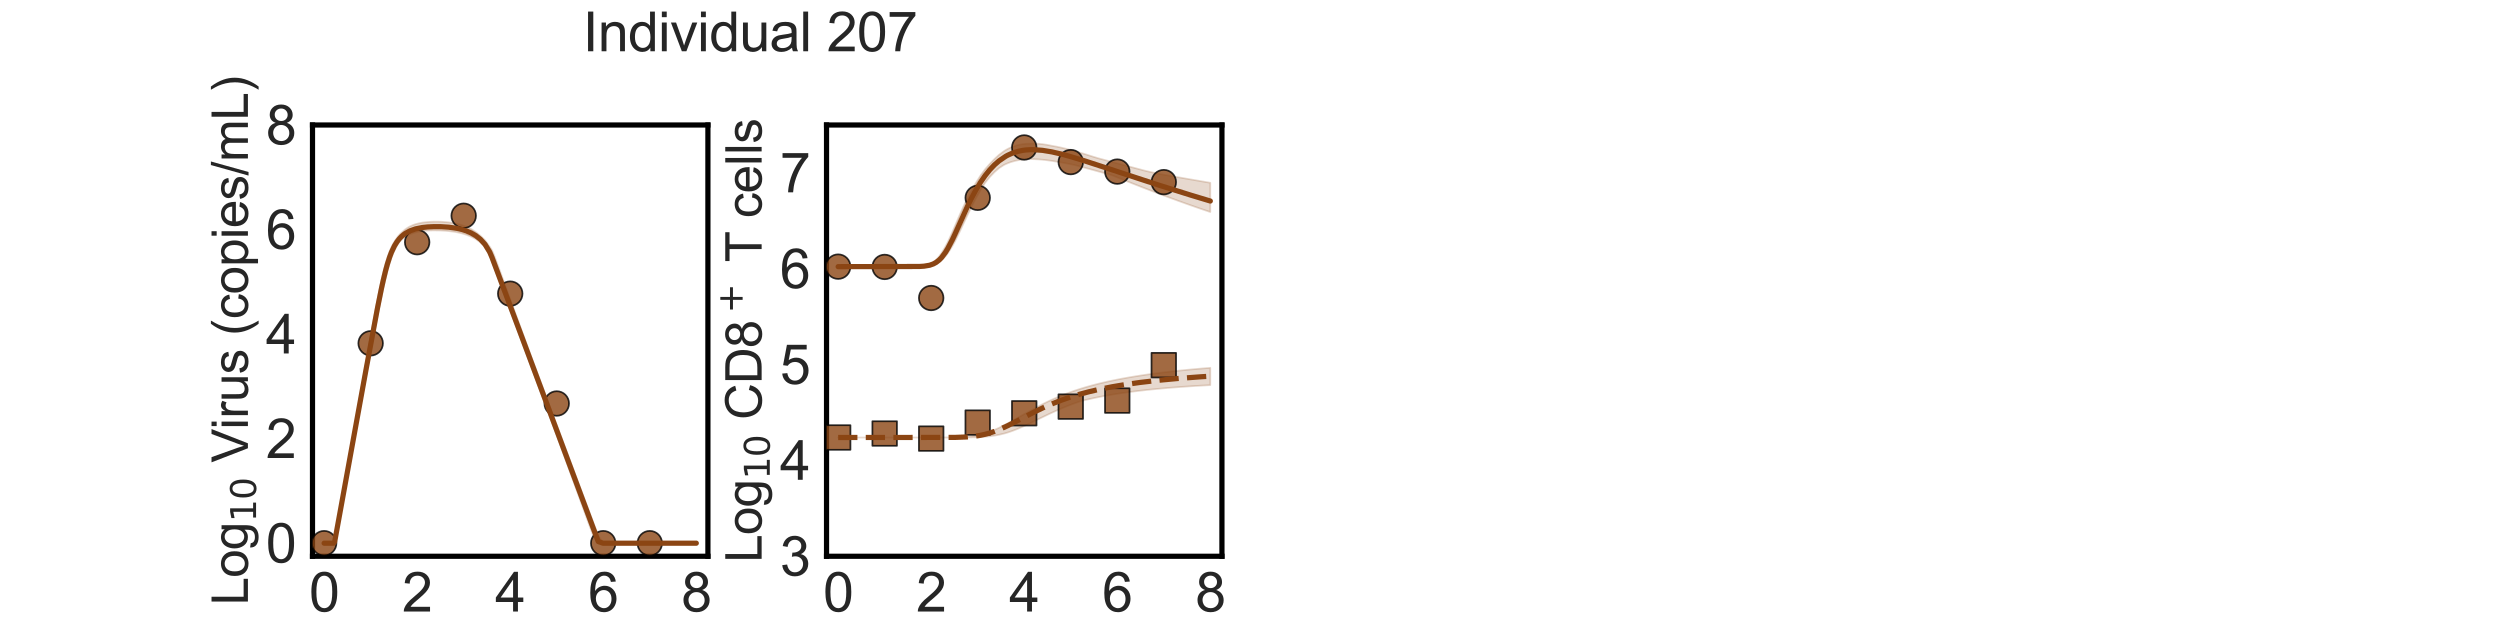 <?xml version="1.0" encoding="utf-8" standalone="no"?>
<!DOCTYPE svg PUBLIC "-//W3C//DTD SVG 1.1//EN"
  "http://www.w3.org/Graphics/SVG/1.1/DTD/svg11.dtd">
<svg xmlns:xlink="http://www.w3.org/1999/xlink" width="1440pt" height="360pt" viewBox="0 0 1440 360" xmlns="http://www.w3.org/2000/svg" version="1.1">
 <defs>
  <style type="text/css">*{stroke-linejoin: round; stroke-linecap: butt}</style>
 </defs>
 <g id="figure_1">
  <g id="patch_1">
   <path d="M 0 360 
L 1440 360 
L 1440 0 
L 0 0 
L 0 360 
z
" style="fill: none"/>
  </g>
  <g id="axes_1">
   <g id="patch_2">
    <path d="M 180 320.4 
L 407.755 320.4 
L 407.755 72 
L 180 72 
L 180 320.4 
z
" style="fill: none"/>
   </g>
   <g id="matplotlib.axis_1">
    <g id="xtick_1">
     <g id="text_1">
      <!-- 0 -->
      <g style="fill: #262626" transform="translate(178.024 352.232) scale(0.312 -0.312)">
       <defs>
        <path id="ArialMT-30" d="M 266 2259 
Q 266 3072 433 3567 
Q 600 4063 929 4331 
Q 1259 4600 1759 4600 
Q 2128 4600 2406 4451 
Q 2684 4303 2865 4023 
Q 3047 3744 3150 3342 
Q 3253 2941 3253 2259 
Q 3253 1453 3087 958 
Q 2922 463 2592 192 
Q 2263 -78 1759 -78 
Q 1097 -78 719 397 
Q 266 969 266 2259 
z
M 844 2259 
Q 844 1131 1108 757 
Q 1372 384 1759 384 
Q 2147 384 2411 759 
Q 2675 1134 2675 2259 
Q 2675 3391 2411 3762 
Q 2147 4134 1753 4134 
Q 1366 4134 1134 3806 
Q 844 3388 844 2259 
z
" transform="scale(0.016)"/>
       </defs>
       <use xlink:href="#ArialMT-30"/>
      </g>
     </g>
    </g>
    <g id="xtick_2">
     <g id="text_2">
      <!-- 2 -->
      <g style="fill: #262626" transform="translate(231.613 352.232) scale(0.312 -0.312)">
       <defs>
        <path id="ArialMT-32" d="M 3222 541 
L 3222 0 
L 194 0 
Q 188 203 259 391 
Q 375 700 629 1000 
Q 884 1300 1366 1694 
Q 2113 2306 2375 2664 
Q 2638 3022 2638 3341 
Q 2638 3675 2398 3904 
Q 2159 4134 1775 4134 
Q 1369 4134 1125 3890 
Q 881 3647 878 3216 
L 300 3275 
Q 359 3922 746 4261 
Q 1134 4600 1788 4600 
Q 2447 4600 2831 4234 
Q 3216 3869 3216 3328 
Q 3216 3053 3103 2787 
Q 2991 2522 2730 2228 
Q 2469 1934 1863 1422 
Q 1356 997 1212 845 
Q 1069 694 975 541 
L 3222 541 
z
" transform="scale(0.016)"/>
       </defs>
       <use xlink:href="#ArialMT-32"/>
      </g>
     </g>
    </g>
    <g id="xtick_3">
     <g id="text_3">
      <!-- 4 -->
      <g style="fill: #262626" transform="translate(285.202 352.232) scale(0.312 -0.312)">
       <defs>
        <path id="ArialMT-34" d="M 2069 0 
L 2069 1097 
L 81 1097 
L 81 1613 
L 2172 4581 
L 2631 4581 
L 2631 1613 
L 3250 1613 
L 3250 1097 
L 2631 1097 
L 2631 0 
L 2069 0 
z
M 2069 1613 
L 2069 3678 
L 634 1613 
L 2069 1613 
z
" transform="scale(0.016)"/>
       </defs>
       <use xlink:href="#ArialMT-34"/>
      </g>
     </g>
    </g>
    <g id="xtick_4">
     <g id="text_4">
      <!-- 6 -->
      <g style="fill: #262626" transform="translate(338.792 352.232) scale(0.312 -0.312)">
       <defs>
        <path id="ArialMT-36" d="M 3184 3459 
L 2625 3416 
Q 2550 3747 2413 3897 
Q 2184 4138 1850 4138 
Q 1581 4138 1378 3988 
Q 1113 3794 959 3422 
Q 806 3050 800 2363 
Q 1003 2672 1297 2822 
Q 1591 2972 1913 2972 
Q 2475 2972 2870 2558 
Q 3266 2144 3266 1488 
Q 3266 1056 3080 686 
Q 2894 316 2569 119 
Q 2244 -78 1831 -78 
Q 1128 -78 684 439 
Q 241 956 241 2144 
Q 241 3472 731 4075 
Q 1159 4600 1884 4600 
Q 2425 4600 2770 4297 
Q 3116 3994 3184 3459 
z
M 888 1484 
Q 888 1194 1011 928 
Q 1134 663 1356 523 
Q 1578 384 1822 384 
Q 2178 384 2434 671 
Q 2691 959 2691 1453 
Q 2691 1928 2437 2201 
Q 2184 2475 1800 2475 
Q 1419 2475 1153 2201 
Q 888 1928 888 1484 
z
" transform="scale(0.016)"/>
       </defs>
       <use xlink:href="#ArialMT-36"/>
      </g>
     </g>
    </g>
    <g id="xtick_5">
     <g id="text_5">
      <!-- 8 -->
      <g style="fill: #262626" transform="translate(392.381 352.232) scale(0.312 -0.312)">
       <defs>
        <path id="ArialMT-38" d="M 1131 2484 
Q 781 2613 612 2850 
Q 444 3088 444 3419 
Q 444 3919 803 4259 
Q 1163 4600 1759 4600 
Q 2359 4600 2725 4251 
Q 3091 3903 3091 3403 
Q 3091 3084 2923 2848 
Q 2756 2613 2416 2484 
Q 2838 2347 3058 2040 
Q 3278 1734 3278 1309 
Q 3278 722 2862 322 
Q 2447 -78 1769 -78 
Q 1091 -78 675 323 
Q 259 725 259 1325 
Q 259 1772 486 2073 
Q 713 2375 1131 2484 
z
M 1019 3438 
Q 1019 3113 1228 2906 
Q 1438 2700 1772 2700 
Q 2097 2700 2305 2904 
Q 2513 3109 2513 3406 
Q 2513 3716 2298 3927 
Q 2084 4138 1766 4138 
Q 1444 4138 1231 3931 
Q 1019 3725 1019 3438 
z
M 838 1322 
Q 838 1081 952 856 
Q 1066 631 1291 507 
Q 1516 384 1775 384 
Q 2178 384 2440 643 
Q 2703 903 2703 1303 
Q 2703 1709 2433 1975 
Q 2163 2241 1756 2241 
Q 1359 2241 1098 1978 
Q 838 1716 838 1322 
z
" transform="scale(0.016)"/>
       </defs>
       <use xlink:href="#ArialMT-38"/>
      </g>
     </g>
    </g>
    <g id="text_6">
     <!-- Time (d) -->
     <g style="fill: #262626" transform="translate(241.191 383.253) scale(0.286 -0.286)">
      <defs>
       <path id="ArialMT-54" d="M 1659 0 
L 1659 4041 
L 150 4041 
L 150 4581 
L 3781 4581 
L 3781 4041 
L 2266 4041 
L 2266 0 
L 1659 0 
z
" transform="scale(0.016)"/>
       <path id="ArialMT-69" d="M 425 3934 
L 425 4581 
L 988 4581 
L 988 3934 
L 425 3934 
z
M 425 0 
L 425 3319 
L 988 3319 
L 988 0 
L 425 0 
z
" transform="scale(0.016)"/>
       <path id="ArialMT-6d" d="M 422 0 
L 422 3319 
L 925 3319 
L 925 2853 
Q 1081 3097 1340 3245 
Q 1600 3394 1931 3394 
Q 2300 3394 2536 3241 
Q 2772 3088 2869 2813 
Q 3263 3394 3894 3394 
Q 4388 3394 4653 3120 
Q 4919 2847 4919 2278 
L 4919 0 
L 4359 0 
L 4359 2091 
Q 4359 2428 4304 2576 
Q 4250 2725 4106 2815 
Q 3963 2906 3769 2906 
Q 3419 2906 3187 2673 
Q 2956 2441 2956 1928 
L 2956 0 
L 2394 0 
L 2394 2156 
Q 2394 2531 2256 2718 
Q 2119 2906 1806 2906 
Q 1569 2906 1367 2781 
Q 1166 2656 1075 2415 
Q 984 2175 984 1722 
L 984 0 
L 422 0 
z
" transform="scale(0.016)"/>
       <path id="ArialMT-65" d="M 2694 1069 
L 3275 997 
Q 3138 488 2766 206 
Q 2394 -75 1816 -75 
Q 1088 -75 661 373 
Q 234 822 234 1631 
Q 234 2469 665 2931 
Q 1097 3394 1784 3394 
Q 2450 3394 2872 2941 
Q 3294 2488 3294 1666 
Q 3294 1616 3291 1516 
L 816 1516 
Q 847 969 1125 678 
Q 1403 388 1819 388 
Q 2128 388 2347 550 
Q 2566 713 2694 1069 
z
M 847 1978 
L 2700 1978 
Q 2663 2397 2488 2606 
Q 2219 2931 1791 2931 
Q 1403 2931 1139 2672 
Q 875 2413 847 1978 
z
" transform="scale(0.016)"/>
       <path id="ArialMT-20" transform="scale(0.016)"/>
       <path id="ArialMT-28" d="M 1497 -1347 
Q 1031 -759 709 28 
Q 388 816 388 1659 
Q 388 2403 628 3084 
Q 909 3875 1497 4659 
L 1900 4659 
Q 1522 4009 1400 3731 
Q 1209 3300 1100 2831 
Q 966 2247 966 1656 
Q 966 153 1900 -1347 
L 1497 -1347 
z
" transform="scale(0.016)"/>
       <path id="ArialMT-64" d="M 2575 0 
L 2575 419 
Q 2259 -75 1647 -75 
Q 1250 -75 917 144 
Q 584 363 401 755 
Q 219 1147 219 1656 
Q 219 2153 384 2558 
Q 550 2963 881 3178 
Q 1213 3394 1622 3394 
Q 1922 3394 2156 3267 
Q 2391 3141 2538 2938 
L 2538 4581 
L 3097 4581 
L 3097 0 
L 2575 0 
z
M 797 1656 
Q 797 1019 1065 703 
Q 1334 388 1700 388 
Q 2069 388 2326 689 
Q 2584 991 2584 1609 
Q 2584 2291 2321 2609 
Q 2059 2928 1675 2928 
Q 1300 2928 1048 2622 
Q 797 2316 797 1656 
z
" transform="scale(0.016)"/>
       <path id="ArialMT-29" d="M 791 -1347 
L 388 -1347 
Q 1322 153 1322 1656 
Q 1322 2244 1188 2822 
Q 1081 3291 891 3722 
Q 769 4003 388 4659 
L 791 4659 
Q 1378 3875 1659 3084 
Q 1900 2403 1900 1659 
Q 1900 816 1576 28 
Q 1253 -759 791 -1347 
z
" transform="scale(0.016)"/>
      </defs>
      <use xlink:href="#ArialMT-54"/>
      <use xlink:href="#ArialMT-69" transform="translate(57.334 0)"/>
      <use xlink:href="#ArialMT-6d" transform="translate(79.551 0)"/>
      <use xlink:href="#ArialMT-65" transform="translate(162.852 0)"/>
      <use xlink:href="#ArialMT-20" transform="translate(218.467 0)"/>
      <use xlink:href="#ArialMT-28" transform="translate(246.25 0)"/>
      <use xlink:href="#ArialMT-64" transform="translate(279.551 0)"/>
      <use xlink:href="#ArialMT-29" transform="translate(335.166 0)"/>
     </g>
    </g>
   </g>
   <g id="matplotlib.axis_2">
    <g id="ytick_1">
     <g id="text_7">
      <!-- 0 -->
      <g style="fill: #262626" transform="translate(153.15 324.039) scale(0.312 -0.312)">
       <use xlink:href="#ArialMT-30"/>
      </g>
     </g>
    </g>
    <g id="ytick_2">
     <g id="text_8">
      <!-- 2 -->
      <g style="fill: #262626" transform="translate(153.15 263.821) scale(0.312 -0.312)">
       <use xlink:href="#ArialMT-32"/>
      </g>
     </g>
    </g>
    <g id="ytick_3">
     <g id="text_9">
      <!-- 4 -->
      <g style="fill: #262626" transform="translate(153.15 203.603) scale(0.312 -0.312)">
       <use xlink:href="#ArialMT-34"/>
      </g>
     </g>
    </g>
    <g id="ytick_4">
     <g id="text_10">
      <!-- 6 -->
      <g style="fill: #262626" transform="translate(153.15 143.384) scale(0.312 -0.312)">
       <use xlink:href="#ArialMT-36"/>
      </g>
     </g>
    </g>
    <g id="ytick_5">
     <g id="text_11">
      <!-- 8 -->
      <g style="fill: #262626" transform="translate(153.15 83.166) scale(0.312 -0.312)">
       <use xlink:href="#ArialMT-38"/>
      </g>
     </g>
    </g>
    <g id="text_12">
     <!-- Log$_{10}$ Virus (copies/mL) -->
     <g style="fill: #262626" transform="translate(142.858 348.638) rotate(-90) scale(0.286 -0.286)">
      <defs>
       <path id="ArialMT-4c" d="M 469 0 
L 469 4581 
L 1075 4581 
L 1075 541 
L 3331 541 
L 3331 0 
L 469 0 
z
" transform="scale(0.016)"/>
       <path id="ArialMT-6f" d="M 213 1659 
Q 213 2581 725 3025 
Q 1153 3394 1769 3394 
Q 2453 3394 2887 2945 
Q 3322 2497 3322 1706 
Q 3322 1066 3130 698 
Q 2938 331 2570 128 
Q 2203 -75 1769 -75 
Q 1072 -75 642 372 
Q 213 819 213 1659 
z
M 791 1659 
Q 791 1022 1069 705 
Q 1347 388 1769 388 
Q 2188 388 2466 706 
Q 2744 1025 2744 1678 
Q 2744 2294 2464 2611 
Q 2184 2928 1769 2928 
Q 1347 2928 1069 2612 
Q 791 2297 791 1659 
z
" transform="scale(0.016)"/>
       <path id="ArialMT-67" d="M 319 -275 
L 866 -356 
Q 900 -609 1056 -725 
Q 1266 -881 1628 -881 
Q 2019 -881 2231 -725 
Q 2444 -569 2519 -288 
Q 2563 -116 2559 434 
Q 2191 0 1641 0 
Q 956 0 581 494 
Q 206 988 206 1678 
Q 206 2153 378 2554 
Q 550 2956 876 3175 
Q 1203 3394 1644 3394 
Q 2231 3394 2613 2919 
L 2613 3319 
L 3131 3319 
L 3131 450 
Q 3131 -325 2973 -648 
Q 2816 -972 2473 -1159 
Q 2131 -1347 1631 -1347 
Q 1038 -1347 672 -1080 
Q 306 -813 319 -275 
z
M 784 1719 
Q 784 1066 1043 766 
Q 1303 466 1694 466 
Q 2081 466 2343 764 
Q 2606 1063 2606 1700 
Q 2606 2309 2336 2618 
Q 2066 2928 1684 2928 
Q 1309 2928 1046 2623 
Q 784 2319 784 1719 
z
" transform="scale(0.016)"/>
       <path id="DejaVuSans-31" d="M 794 531 
L 1825 531 
L 1825 4091 
L 703 3866 
L 703 4441 
L 1819 4666 
L 2450 4666 
L 2450 531 
L 3481 531 
L 3481 0 
L 794 0 
L 794 531 
z
" transform="scale(0.016)"/>
       <path id="DejaVuSans-30" d="M 2034 4250 
Q 1547 4250 1301 3770 
Q 1056 3291 1056 2328 
Q 1056 1369 1301 889 
Q 1547 409 2034 409 
Q 2525 409 2770 889 
Q 3016 1369 3016 2328 
Q 3016 3291 2770 3770 
Q 2525 4250 2034 4250 
z
M 2034 4750 
Q 2819 4750 3233 4129 
Q 3647 3509 3647 2328 
Q 3647 1150 3233 529 
Q 2819 -91 2034 -91 
Q 1250 -91 836 529 
Q 422 1150 422 2328 
Q 422 3509 836 4129 
Q 1250 4750 2034 4750 
z
" transform="scale(0.016)"/>
       <path id="ArialMT-56" d="M 1803 0 
L 28 4581 
L 684 4581 
L 1875 1253 
Q 2019 853 2116 503 
Q 2222 878 2363 1253 
L 3600 4581 
L 4219 4581 
L 2425 0 
L 1803 0 
z
" transform="scale(0.016)"/>
       <path id="ArialMT-72" d="M 416 0 
L 416 3319 
L 922 3319 
L 922 2816 
Q 1116 3169 1280 3281 
Q 1444 3394 1641 3394 
Q 1925 3394 2219 3213 
L 2025 2691 
Q 1819 2813 1613 2813 
Q 1428 2813 1281 2702 
Q 1134 2591 1072 2394 
Q 978 2094 978 1738 
L 978 0 
L 416 0 
z
" transform="scale(0.016)"/>
       <path id="ArialMT-75" d="M 2597 0 
L 2597 488 
Q 2209 -75 1544 -75 
Q 1250 -75 995 37 
Q 741 150 617 320 
Q 494 491 444 738 
Q 409 903 409 1263 
L 409 3319 
L 972 3319 
L 972 1478 
Q 972 1038 1006 884 
Q 1059 663 1231 536 
Q 1403 409 1656 409 
Q 1909 409 2131 539 
Q 2353 669 2445 892 
Q 2538 1116 2538 1541 
L 2538 3319 
L 3100 3319 
L 3100 0 
L 2597 0 
z
" transform="scale(0.016)"/>
       <path id="ArialMT-73" d="M 197 991 
L 753 1078 
Q 800 744 1014 566 
Q 1228 388 1613 388 
Q 2000 388 2187 545 
Q 2375 703 2375 916 
Q 2375 1106 2209 1216 
Q 2094 1291 1634 1406 
Q 1016 1563 777 1677 
Q 538 1791 414 1992 
Q 291 2194 291 2438 
Q 291 2659 392 2848 
Q 494 3038 669 3163 
Q 800 3259 1026 3326 
Q 1253 3394 1513 3394 
Q 1903 3394 2198 3281 
Q 2494 3169 2634 2976 
Q 2775 2784 2828 2463 
L 2278 2388 
Q 2241 2644 2061 2787 
Q 1881 2931 1553 2931 
Q 1166 2931 1000 2803 
Q 834 2675 834 2503 
Q 834 2394 903 2306 
Q 972 2216 1119 2156 
Q 1203 2125 1616 2013 
Q 2213 1853 2448 1751 
Q 2684 1650 2818 1456 
Q 2953 1263 2953 975 
Q 2953 694 2789 445 
Q 2625 197 2315 61 
Q 2006 -75 1616 -75 
Q 969 -75 630 194 
Q 291 463 197 991 
z
" transform="scale(0.016)"/>
       <path id="ArialMT-63" d="M 2588 1216 
L 3141 1144 
Q 3050 572 2676 248 
Q 2303 -75 1759 -75 
Q 1078 -75 664 370 
Q 250 816 250 1647 
Q 250 2184 428 2587 
Q 606 2991 970 3192 
Q 1334 3394 1763 3394 
Q 2303 3394 2647 3120 
Q 2991 2847 3088 2344 
L 2541 2259 
Q 2463 2594 2264 2762 
Q 2066 2931 1784 2931 
Q 1359 2931 1093 2626 
Q 828 2322 828 1663 
Q 828 994 1084 691 
Q 1341 388 1753 388 
Q 2084 388 2306 591 
Q 2528 794 2588 1216 
z
" transform="scale(0.016)"/>
       <path id="ArialMT-70" d="M 422 -1272 
L 422 3319 
L 934 3319 
L 934 2888 
Q 1116 3141 1344 3267 
Q 1572 3394 1897 3394 
Q 2322 3394 2647 3175 
Q 2972 2956 3137 2557 
Q 3303 2159 3303 1684 
Q 3303 1175 3120 767 
Q 2938 359 2589 142 
Q 2241 -75 1856 -75 
Q 1575 -75 1351 44 
Q 1128 163 984 344 
L 984 -1272 
L 422 -1272 
z
M 931 1641 
Q 931 1000 1190 694 
Q 1450 388 1819 388 
Q 2194 388 2461 705 
Q 2728 1022 2728 1688 
Q 2728 2322 2467 2637 
Q 2206 2953 1844 2953 
Q 1484 2953 1207 2617 
Q 931 2281 931 1641 
z
" transform="scale(0.016)"/>
       <path id="ArialMT-2f" d="M 0 -78 
L 1328 4659 
L 1778 4659 
L 453 -78 
L 0 -78 
z
" transform="scale(0.016)"/>
      </defs>
      <use xlink:href="#ArialMT-4c" transform="translate(0 0.203)"/>
      <use xlink:href="#ArialMT-6f" transform="translate(55.615 0.203)"/>
      <use xlink:href="#ArialMT-67" transform="translate(111.23 0.203)"/>
      <use xlink:href="#DejaVuSans-31" transform="translate(167.803 -16.203) scale(0.7)"/>
      <use xlink:href="#DejaVuSans-30" transform="translate(212.339 -16.203) scale(0.7)"/>
      <use xlink:href="#ArialMT-20" transform="translate(259.609 0.203)"/>
      <use xlink:href="#ArialMT-56" transform="translate(287.393 0.203)"/>
      <use xlink:href="#ArialMT-69" transform="translate(354.092 0.203)"/>
      <use xlink:href="#ArialMT-72" transform="translate(376.309 0.203)"/>
      <use xlink:href="#ArialMT-75" transform="translate(409.609 0.203)"/>
      <use xlink:href="#ArialMT-73" transform="translate(465.225 0.203)"/>
      <use xlink:href="#ArialMT-20" transform="translate(515.225 0.203)"/>
      <use xlink:href="#ArialMT-28" transform="translate(543.008 0.203)"/>
      <use xlink:href="#ArialMT-63" transform="translate(576.309 0.203)"/>
      <use xlink:href="#ArialMT-6f" transform="translate(626.309 0.203)"/>
      <use xlink:href="#ArialMT-70" transform="translate(681.924 0.203)"/>
      <use xlink:href="#ArialMT-69" transform="translate(737.539 0.203)"/>
      <use xlink:href="#ArialMT-65" transform="translate(759.756 0.203)"/>
      <use xlink:href="#ArialMT-73" transform="translate(815.371 0.203)"/>
      <use xlink:href="#ArialMT-2f" transform="translate(865.371 0.203)"/>
      <use xlink:href="#ArialMT-6d" transform="translate(893.154 0.203)"/>
      <use xlink:href="#ArialMT-4c" transform="translate(976.455 0.203)"/>
      <use xlink:href="#ArialMT-29" transform="translate(1032.07 0.203)"/>
     </g>
    </g>
   </g>
   <g id="patch_3">
    <path d="M 180 320.4 
L 180 72 
" style="fill: none; stroke: #000000; stroke-width: 3; stroke-linejoin: miter; stroke-linecap: square"/>
   </g>
   <g id="patch_4">
    <path d="M 407.755 320.4 
L 407.755 72 
" style="fill: none; stroke: #000000; stroke-width: 3; stroke-linejoin: miter; stroke-linecap: square"/>
   </g>
   <g id="patch_5">
    <path d="M 180 320.4 
L 407.755 320.4 
" style="fill: none; stroke: #000000; stroke-width: 3; stroke-linejoin: miter; stroke-linecap: square"/>
   </g>
   <g id="patch_6">
    <path d="M 180 72 
L 407.755 72 
" style="fill: none; stroke: #000000; stroke-width: 3; stroke-linejoin: miter; stroke-linecap: square"/>
   </g>
   <g id="FillBetweenPolyCollection_1">
    <defs>
     <path id="m1805371b3e" d="M 186.699 -47.127 
L 186.699 -47.127 
L 186.699 -47.127 
L 186.702 -47.127 
L 186.736 -47.127 
L 186.963 -47.127 
L 187.09 -47.127 
L 187.613 -47.127 
L 187.868 -47.127 
L 188.873 -47.127 
L 189.267 -47.127 
L 190.44 -47.127 
L 190.952 -47.127 
L 192.148 -47.127 
L 192.76 -47.127 
L 193.992 -52.788 
L 194.686 -56.596 
L 195.93 -63.464 
L 196.69 -67.619 
L 197.942 -74.466 
L 198.755 -78.839 
L 200.01 -85.533 
L 200.863 -90.069 
L 202.117 -96.763 
L 203 -101.459 
L 204.38 -108.837 
L 205.249 -113.463 
L 206.448 -119.858 
L 207.353 -124.668 
L 208.662 -131.648 
L 209.56 -136.43 
L 210.778 -142.905 
L 211.7 -147.794 
L 213.014 -154.764 
L 213.931 -159.603 
L 215.176 -166.139 
L 216.119 -171.051 
L 217.475 -178.007 
L 218.428 -182.817 
L 219.75 -189.232 
L 220.738 -193.843 
L 222.166 -199.969 
L 223.158 -203.91 
L 224.47 -208.411 
L 225.464 -211.454 
L 226.389 -213.891 
L 227.191 -215.726 
L 227.994 -217.34 
L 228.695 -218.581 
L 229.396 -219.663 
L 230.015 -220.495 
L 230.633 -221.217 
L 231.252 -221.847 
L 231.87 -222.418 
L 232.516 -222.94 
L 233.389 -223.549 
L 235.002 -224.495 
L 236.129 -225.021 
L 238.129 -225.769 
L 239.382 -226.127 
L 241.566 -226.61 
L 243.149 -226.858 
L 244.947 -227.074 
L 246.308 -227.182 
L 248.525 -227.269 
L 249.904 -227.28 
L 252.474 -227.259 
L 254.026 -227.198 
L 256.705 -227.04 
L 258.497 -226.875 
L 261.177 -226.545 
L 263.277 -226.188 
L 265.956 -225.581 
L 268.636 -224.774 
L 271.315 -223.71 
L 273.995 -222.313 
L 276.674 -220.467 
L 279.353 -217.845 
L 282.033 -212.938 
L 282.569 -211.534 
L 283.105 -210.113 
L 283.189 -209.89 
L 283.252 -209.722 
L 283.254 -209.718 
L 283.267 -209.682 
L 283.277 -209.656 
L 283.29 -209.62 
L 283.294 -209.611 
L 283.294 -209.61 
L 283.298 -209.6 
L 283.305 -209.58 
L 283.315 -209.555 
L 283.329 -209.516 
L 283.346 -209.472 
L 283.392 -209.35 
L 283.497 -209.071 
L 283.728 -208.456 
L 284.367 -206.754 
L 285.671 -203.289 
L 286.975 -199.801 
L 288.998 -194.399 
L 290.461 -190.484 
L 293.14 -183.307 
L 294.879 -178.652 
L 297.559 -171.471 
L 299.537 -166.174 
L 302.217 -158.991 
L 304.392 -153.162 
L 307.071 -145.966 
L 309.751 -138.769 
L 312.43 -131.573 
L 315.11 -124.376 
L 317.789 -117.18 
L 320.469 -109.852 
L 323.148 -102.461 
L 325.828 -95.07 
L 328.507 -87.679 
L 331.187 -80.288 
L 333.866 -72.897 
L 336.546 -65.506 
L 339.225 -58.115 
L 341.905 -50.871 
L 344.584 -47.127 
L 347.264 -47.127 
L 349.943 -47.127 
L 352.623 -47.127 
L 355.302 -47.127 
L 357.981 -47.127 
L 360.661 -47.127 
L 363.34 -47.127 
L 366.02 -47.127 
L 368.699 -47.127 
L 371.379 -47.127 
L 374.058 -47.127 
L 376.738 -47.127 
L 379.417 -47.127 
L 382.097 -47.127 
L 384.776 -47.127 
L 387.456 -47.127 
L 390.135 -47.127 
L 392.815 -47.127 
L 395.494 -47.127 
L 398.174 -47.127 
L 400.853 -47.127 
L 401.056 -47.127 
L 401.056 -47.127 
L 401.056 -47.127 
L 400.853 -47.127 
L 398.174 -47.127 
L 395.494 -47.127 
L 392.815 -47.127 
L 390.135 -47.127 
L 387.456 -47.127 
L 384.776 -47.127 
L 382.097 -47.127 
L 379.417 -47.127 
L 376.738 -47.127 
L 374.058 -47.127 
L 371.379 -47.127 
L 368.699 -47.127 
L 366.02 -47.127 
L 363.34 -47.127 
L 360.661 -47.127 
L 357.981 -47.127 
L 355.302 -47.127 
L 352.623 -47.127 
L 349.943 -47.127 
L 347.264 -47.621 
L 344.584 -51.486 
L 341.905 -58.593 
L 339.225 -65.7 
L 336.546 -72.807 
L 333.866 -79.922 
L 331.187 -87.094 
L 328.507 -94.266 
L 325.828 -101.438 
L 323.148 -108.61 
L 320.469 -115.782 
L 317.789 -122.954 
L 315.11 -130.125 
L 312.43 -137.297 
L 309.751 -144.469 
L 307.071 -151.641 
L 304.392 -158.872 
L 302.217 -164.818 
L 299.537 -172.182 
L 297.559 -177.624 
L 294.879 -184.979 
L 293.14 -189.75 
L 290.461 -197.082 
L 288.998 -201.079 
L 286.975 -206.597 
L 285.671 -210.144 
L 284.367 -213.596 
L 283.728 -215.042 
L 283.497 -215.518 
L 283.392 -215.728 
L 283.346 -215.82 
L 283.329 -215.853 
L 283.315 -215.883 
L 283.305 -215.901 
L 283.298 -215.916 
L 283.294 -215.924 
L 283.294 -215.925 
L 283.29 -215.931 
L 283.277 -215.958 
L 283.267 -215.978 
L 283.254 -216.005 
L 283.252 -216.008 
L 283.189 -216.135 
L 283.105 -216.29 
L 282.569 -217.126 
L 282.033 -217.963 
L 279.353 -221.626 
L 276.674 -224.232 
L 273.995 -226.375 
L 271.315 -228.121 
L 268.636 -229.422 
L 265.956 -230.392 
L 263.277 -231.119 
L 261.177 -231.525 
L 258.497 -231.924 
L 256.705 -232.091 
L 254.026 -232.271 
L 252.474 -232.309 
L 249.904 -232.316 
L 248.525 -232.266 
L 246.308 -232.141 
L 244.947 -231.993 
L 243.149 -231.762 
L 241.566 -231.452 
L 239.382 -230.892 
L 238.129 -230.477 
L 236.129 -229.606 
L 235.002 -228.981 
L 233.389 -227.865 
L 232.516 -227.134 
L 231.87 -226.538 
L 231.252 -225.999 
L 230.633 -225.404 
L 230.015 -224.747 
L 229.396 -224.021 
L 228.695 -223.104 
L 227.994 -222.074 
L 227.191 -220.841 
L 226.389 -219.493 
L 225.464 -217.671 
L 224.47 -215.389 
L 223.158 -211.721 
L 222.166 -208.502 
L 220.738 -202.992 
L 219.75 -198.771 
L 218.428 -192.498 
L 217.475 -187.727 
L 216.119 -180.59 
L 215.176 -175.511 
L 213.931 -168.666 
L 213.014 -163.587 
L 211.7 -156.228 
L 210.778 -151.057 
L 209.56 -144.199 
L 208.662 -139.138 
L 207.353 -131.737 
L 206.448 -126.634 
L 205.249 -119.851 
L 204.38 -114.95 
L 203 -107.123 
L 202.117 -102.139 
L 200.863 -95.037 
L 200.01 -90.226 
L 198.755 -83.239 
L 197.942 -78.772 
L 196.69 -71.854 
L 195.93 -67.682 
L 194.686 -60.967 
L 193.992 -57.283 
L 192.76 -50.658 
L 192.148 -47.515 
L 190.952 -47.127 
L 190.44 -47.127 
L 189.267 -47.127 
L 188.873 -47.127 
L 187.868 -47.127 
L 187.613 -47.127 
L 187.09 -47.127 
L 186.963 -47.127 
L 186.736 -47.127 
L 186.702 -47.127 
L 186.699 -47.127 
L 186.699 -47.127 
z
" style="stroke: #8b4513; stroke-opacity: 0.2"/>
    </defs>
    <g clip-path="url(#pbc03e93c9c)">
     <use xlink:href="#m1805371b3e" x="0" y="360" style="fill: #8b4513; fill-opacity: 0.2; stroke: #8b4513; stroke-opacity: 0.2"/>
    </g>
   </g>
   <g id="PathCollection_1">
    <defs>
     <path id="ma7bed281d6" d="M 0 7.071 
C 1.875 7.071 3.674 6.326 5 5 
C 6.326 3.674 7.071 1.875 7.071 0 
C 7.071 -1.875 6.326 -3.674 5 -5 
C 3.674 -6.326 1.875 -7.071 0 -7.071 
C -1.875 -7.071 -3.674 -6.326 -5 -5 
C -6.326 -3.674 -7.071 -1.875 -7.071 0 
C -7.071 1.875 -6.326 3.674 -5 5 
C -3.674 6.326 -1.875 7.071 0 7.071 
z
" style="stroke: #000000; stroke-opacity: 0.8"/>
    </defs>
    <g clip-path="url(#pbc03e93c9c)">
     <use xlink:href="#ma7bed281d6" x="186.699" y="312.873" style="fill: #8b4513; fill-opacity: 0.8; stroke: #000000; stroke-opacity: 0.8"/>
     <use xlink:href="#ma7bed281d6" x="213.493" y="197.738" style="fill: #8b4513; fill-opacity: 0.8; stroke: #000000; stroke-opacity: 0.8"/>
     <use xlink:href="#ma7bed281d6" x="240.288" y="139.514" style="fill: #8b4513; fill-opacity: 0.8; stroke: #000000; stroke-opacity: 0.8"/>
     <use xlink:href="#ma7bed281d6" x="267.083" y="124.268" style="fill: #8b4513; fill-opacity: 0.8; stroke: #000000; stroke-opacity: 0.8"/>
     <use xlink:href="#ma7bed281d6" x="293.878" y="169.142" style="fill: #8b4513; fill-opacity: 0.8; stroke: #000000; stroke-opacity: 0.8"/>
     <use xlink:href="#ma7bed281d6" x="320.672" y="232.418" style="fill: #8b4513; fill-opacity: 0.8; stroke: #000000; stroke-opacity: 0.8"/>
     <use xlink:href="#ma7bed281d6" x="347.467" y="312.873" style="fill: #8b4513; fill-opacity: 0.8; stroke: #000000; stroke-opacity: 0.8"/>
     <use xlink:href="#ma7bed281d6" x="374.262" y="312.873" style="fill: #8b4513; fill-opacity: 0.8; stroke: #000000; stroke-opacity: 0.8"/>
    </g>
   </g>
   <g id="line2d_1">
    <path d="M 186.699 312.873 
L 192.148 312.873 
L 192.76 312.12 
L 210.778 213.19 
L 217.475 177.221 
L 219.75 165.998 
L 220.738 161.524 
L 222.166 155.648 
L 223.158 152.053 
L 224.47 147.959 
L 225.464 145.342 
L 227.191 141.675 
L 228.695 139.231 
L 230.015 137.529 
L 231.252 136.229 
L 232.516 135.139 
L 233.389 134.501 
L 236.129 132.976 
L 239.382 131.83 
L 243.149 131.068 
L 246.308 130.726 
L 249.904 130.555 
L 254.026 130.579 
L 258.497 130.863 
L 263.277 131.544 
L 265.956 132.163 
L 268.636 133.011 
L 271.315 134.159 
L 273.995 135.705 
L 276.674 137.807 
L 279.353 140.745 
L 282.033 145.115 
L 283.346 148.189 
L 299.537 191.312 
L 344.584 311.909 
L 347.264 312.873 
L 401.056 312.873 
L 401.056 312.873 
" clip-path="url(#pbc03e93c9c)" style="fill: none; stroke: #8b4513; stroke-width: 3; stroke-linecap: round"/>
   </g>
  </g>
  <g id="axes_2">
   <g id="patch_7">
    <path d="M 476.082 320.4 
L 703.837 320.4 
L 703.837 72 
L 476.082 72 
L 476.082 320.4 
z
" style="fill: none"/>
   </g>
   <g id="matplotlib.axis_3">
    <g id="xtick_6">
     <g id="text_13">
      <!-- 0 -->
      <g style="fill: #262626" transform="translate(474.105 352.232) scale(0.312 -0.312)">
       <use xlink:href="#ArialMT-30"/>
      </g>
     </g>
    </g>
    <g id="xtick_7">
     <g id="text_14">
      <!-- 2 -->
      <g style="fill: #262626" transform="translate(527.695 352.232) scale(0.312 -0.312)">
       <use xlink:href="#ArialMT-32"/>
      </g>
     </g>
    </g>
    <g id="xtick_8">
     <g id="text_15">
      <!-- 4 -->
      <g style="fill: #262626" transform="translate(581.284 352.232) scale(0.312 -0.312)">
       <use xlink:href="#ArialMT-34"/>
      </g>
     </g>
    </g>
    <g id="xtick_9">
     <g id="text_16">
      <!-- 6 -->
      <g style="fill: #262626" transform="translate(634.874 352.232) scale(0.312 -0.312)">
       <use xlink:href="#ArialMT-36"/>
      </g>
     </g>
    </g>
    <g id="xtick_10">
     <g id="text_17">
      <!-- 8 -->
      <g style="fill: #262626" transform="translate(688.463 352.232) scale(0.312 -0.312)">
       <use xlink:href="#ArialMT-38"/>
      </g>
     </g>
    </g>
    <g id="text_18">
     <!-- Time (d) -->
     <g style="fill: #262626" transform="translate(537.273 383.253) scale(0.286 -0.286)">
      <use xlink:href="#ArialMT-54"/>
      <use xlink:href="#ArialMT-69" transform="translate(57.334 0)"/>
      <use xlink:href="#ArialMT-6d" transform="translate(79.551 0)"/>
      <use xlink:href="#ArialMT-65" transform="translate(162.852 0)"/>
      <use xlink:href="#ArialMT-20" transform="translate(218.467 0)"/>
      <use xlink:href="#ArialMT-28" transform="translate(246.25 0)"/>
      <use xlink:href="#ArialMT-64" transform="translate(279.551 0)"/>
      <use xlink:href="#ArialMT-29" transform="translate(335.166 0)"/>
     </g>
    </g>
   </g>
   <g id="matplotlib.axis_4">
    <g id="ytick_6">
     <g id="text_19">
      <!-- 3 -->
      <g style="fill: #262626" transform="translate(449.232 331.566) scale(0.312 -0.312)">
       <defs>
        <path id="ArialMT-33" d="M 269 1209 
L 831 1284 
Q 928 806 1161 595 
Q 1394 384 1728 384 
Q 2125 384 2398 659 
Q 2672 934 2672 1341 
Q 2672 1728 2419 1979 
Q 2166 2231 1775 2231 
Q 1616 2231 1378 2169 
L 1441 2663 
Q 1497 2656 1531 2656 
Q 1891 2656 2178 2843 
Q 2466 3031 2466 3422 
Q 2466 3731 2256 3934 
Q 2047 4138 1716 4138 
Q 1388 4138 1169 3931 
Q 950 3725 888 3313 
L 325 3413 
Q 428 3978 793 4289 
Q 1159 4600 1703 4600 
Q 2078 4600 2393 4439 
Q 2709 4278 2876 4000 
Q 3044 3722 3044 3409 
Q 3044 3113 2884 2869 
Q 2725 2625 2413 2481 
Q 2819 2388 3044 2092 
Q 3269 1797 3269 1353 
Q 3269 753 2831 336 
Q 2394 -81 1725 -81 
Q 1122 -81 723 278 
Q 325 638 269 1209 
z
" transform="scale(0.016)"/>
       </defs>
       <use xlink:href="#ArialMT-33"/>
      </g>
     </g>
    </g>
    <g id="ytick_7">
     <g id="text_20">
      <!-- 4 -->
      <g style="fill: #262626" transform="translate(449.232 276.366) scale(0.312 -0.312)">
       <use xlink:href="#ArialMT-34"/>
      </g>
     </g>
    </g>
    <g id="ytick_8">
     <g id="text_21">
      <!-- 5 -->
      <g style="fill: #262626" transform="translate(449.232 221.166) scale(0.312 -0.312)">
       <defs>
        <path id="ArialMT-35" d="M 266 1200 
L 856 1250 
Q 922 819 1161 601 
Q 1400 384 1738 384 
Q 2144 384 2425 690 
Q 2706 997 2706 1503 
Q 2706 1984 2436 2262 
Q 2166 2541 1728 2541 
Q 1456 2541 1237 2417 
Q 1019 2294 894 2097 
L 366 2166 
L 809 4519 
L 3088 4519 
L 3088 3981 
L 1259 3981 
L 1013 2750 
Q 1425 3038 1878 3038 
Q 2478 3038 2890 2622 
Q 3303 2206 3303 1553 
Q 3303 931 2941 478 
Q 2500 -78 1738 -78 
Q 1113 -78 717 272 
Q 322 622 266 1200 
z
" transform="scale(0.016)"/>
       </defs>
       <use xlink:href="#ArialMT-35"/>
      </g>
     </g>
    </g>
    <g id="ytick_9">
     <g id="text_22">
      <!-- 6 -->
      <g style="fill: #262626" transform="translate(449.232 165.966) scale(0.312 -0.312)">
       <use xlink:href="#ArialMT-36"/>
      </g>
     </g>
    </g>
    <g id="ytick_10">
     <g id="text_23">
      <!-- 7 -->
      <g style="fill: #262626" transform="translate(449.232 110.766) scale(0.312 -0.312)">
       <defs>
        <path id="ArialMT-37" d="M 303 3981 
L 303 4522 
L 3269 4522 
L 3269 4084 
Q 2831 3619 2401 2847 
Q 1972 2075 1738 1259 
Q 1569 684 1522 0 
L 944 0 
Q 953 541 1156 1306 
Q 1359 2072 1739 2783 
Q 2119 3494 2547 3981 
L 303 3981 
z
" transform="scale(0.016)"/>
       </defs>
       <use xlink:href="#ArialMT-37"/>
      </g>
     </g>
    </g>
    <g id="text_24">
     <!-- Log$_{10}$ CD8$^+$ T cells -->
     <g style="fill: #262626" transform="translate(438.94 324.042) rotate(-90) scale(0.286 -0.286)">
      <defs>
       <path id="ArialMT-43" d="M 3763 1606 
L 4369 1453 
Q 4178 706 3683 314 
Q 3188 -78 2472 -78 
Q 1731 -78 1267 223 
Q 803 525 561 1097 
Q 319 1669 319 2325 
Q 319 3041 592 3573 
Q 866 4106 1370 4382 
Q 1875 4659 2481 4659 
Q 3169 4659 3637 4309 
Q 4106 3959 4291 3325 
L 3694 3184 
Q 3534 3684 3231 3912 
Q 2928 4141 2469 4141 
Q 1941 4141 1586 3887 
Q 1231 3634 1087 3207 
Q 944 2781 944 2328 
Q 944 1744 1114 1308 
Q 1284 872 1643 656 
Q 2003 441 2422 441 
Q 2931 441 3284 734 
Q 3638 1028 3763 1606 
z
" transform="scale(0.016)"/>
       <path id="ArialMT-44" d="M 494 0 
L 494 4581 
L 2072 4581 
Q 2606 4581 2888 4516 
Q 3281 4425 3559 4188 
Q 3922 3881 4101 3404 
Q 4281 2928 4281 2316 
Q 4281 1794 4159 1391 
Q 4038 988 3847 723 
Q 3656 459 3429 307 
Q 3203 156 2883 78 
Q 2563 0 2147 0 
L 494 0 
z
M 1100 541 
L 2078 541 
Q 2531 541 2789 625 
Q 3047 709 3200 863 
Q 3416 1078 3536 1442 
Q 3656 1806 3656 2325 
Q 3656 3044 3420 3430 
Q 3184 3816 2847 3947 
Q 2603 4041 2063 4041 
L 1100 4041 
L 1100 541 
z
" transform="scale(0.016)"/>
       <path id="DejaVuSans-2b" d="M 2944 4013 
L 2944 2272 
L 4684 2272 
L 4684 1741 
L 2944 1741 
L 2944 0 
L 2419 0 
L 2419 1741 
L 678 1741 
L 678 2272 
L 2419 2272 
L 2419 4013 
L 2944 4013 
z
" transform="scale(0.016)"/>
       <path id="ArialMT-6c" d="M 409 0 
L 409 4581 
L 972 4581 
L 972 0 
L 409 0 
z
" transform="scale(0.016)"/>
      </defs>
      <use xlink:href="#ArialMT-4c" transform="translate(0 0.827)"/>
      <use xlink:href="#ArialMT-6f" transform="translate(55.615 0.827)"/>
      <use xlink:href="#ArialMT-67" transform="translate(111.23 0.827)"/>
      <use xlink:href="#DejaVuSans-31" transform="translate(167.803 -15.58) scale(0.7)"/>
      <use xlink:href="#DejaVuSans-30" transform="translate(212.339 -15.58) scale(0.7)"/>
      <use xlink:href="#ArialMT-20" transform="translate(259.609 0.827)"/>
      <use xlink:href="#ArialMT-43" transform="translate(287.393 0.827)"/>
      <use xlink:href="#ArialMT-44" transform="translate(359.609 0.827)"/>
      <use xlink:href="#ArialMT-38" transform="translate(431.826 0.827)"/>
      <use xlink:href="#DejaVuSans-2b" transform="translate(502.036 39.108) scale(0.7)"/>
      <use xlink:href="#ArialMT-20" transform="translate(577.061 0.827)"/>
      <use xlink:href="#ArialMT-54" transform="translate(604.844 0.827)"/>
      <use xlink:href="#ArialMT-20" transform="translate(665.928 0.827)"/>
      <use xlink:href="#ArialMT-63" transform="translate(693.711 0.827)"/>
      <use xlink:href="#ArialMT-65" transform="translate(743.711 0.827)"/>
      <use xlink:href="#ArialMT-6c" transform="translate(799.326 0.827)"/>
      <use xlink:href="#ArialMT-6c" transform="translate(821.543 0.827)"/>
      <use xlink:href="#ArialMT-73" transform="translate(843.76 0.827)"/>
     </g>
    </g>
   </g>
   <g id="patch_8">
    <path d="M 476.082 320.4 
L 476.082 72 
" style="fill: none; stroke: #000000; stroke-width: 3; stroke-linejoin: miter; stroke-linecap: square"/>
   </g>
   <g id="patch_9">
    <path d="M 703.837 320.4 
L 703.837 72 
" style="fill: none; stroke: #000000; stroke-width: 3; stroke-linejoin: miter; stroke-linecap: square"/>
   </g>
   <g id="patch_10">
    <path d="M 476.082 320.4 
L 703.837 320.4 
" style="fill: none; stroke: #000000; stroke-width: 3; stroke-linejoin: miter; stroke-linecap: square"/>
   </g>
   <g id="patch_11">
    <path d="M 476.082 72 
L 703.837 72 
" style="fill: none; stroke: #000000; stroke-width: 3; stroke-linejoin: miter; stroke-linecap: square"/>
   </g>
   <g id="FillBetweenPolyCollection_2">
    <defs>
     <path id="m14afe40e80" d="M 482.78 -206.413 
L 482.78 -206.413 
L 482.781 -206.413 
L 482.784 -206.413 
L 482.818 -206.413 
L 483.045 -206.413 
L 483.171 -206.413 
L 483.695 -206.413 
L 483.95 -206.413 
L 484.955 -206.413 
L 485.349 -206.413 
L 486.522 -206.413 
L 487.033 -206.413 
L 488.229 -206.413 
L 488.842 -206.413 
L 490.074 -206.413 
L 490.768 -206.413 
L 492.011 -206.413 
L 492.772 -206.413 
L 494.024 -206.413 
L 494.837 -206.413 
L 496.092 -206.413 
L 496.944 -206.413 
L 498.199 -206.413 
L 499.081 -206.413 
L 500.462 -206.413 
L 501.33 -206.413 
L 502.53 -206.413 
L 503.434 -206.413 
L 504.743 -206.413 
L 505.642 -206.413 
L 506.86 -206.413 
L 507.781 -206.413 
L 509.096 -206.413 
L 510.012 -206.413 
L 511.258 -206.413 
L 512.201 -206.413 
L 513.556 -206.413 
L 514.51 -206.413 
L 515.832 -206.413 
L 516.819 -206.413 
L 518.248 -206.413 
L 519.24 -206.414 
L 520.552 -206.414 
L 521.546 -206.415 
L 522.47 -206.416 
L 523.273 -206.418 
L 524.076 -206.42 
L 524.777 -206.422 
L 525.478 -206.425 
L 526.096 -206.428 
L 526.715 -206.433 
L 527.333 -206.438 
L 527.952 -206.445 
L 528.597 -206.455 
L 529.471 -206.473 
L 531.084 -206.522 
L 532.211 -206.579 
L 534.211 -206.75 
L 535.464 -206.94 
L 537.647 -207.44 
L 539.23 -208.049 
L 541.029 -209.067 
L 542.39 -210.127 
L 544.606 -212.388 
L 545.985 -214.148 
L 548.556 -218.279 
L 550.108 -221.073 
L 552.787 -226.524 
L 554.579 -230.356 
L 557.258 -236.058 
L 559.358 -240.388 
L 562.038 -245.609 
L 564.717 -250.382 
L 567.397 -254.659 
L 570.076 -258.005 
L 572.756 -260.805 
L 575.435 -263.148 
L 578.115 -264.891 
L 578.65 -265.163 
L 579.186 -265.433 
L 579.27 -265.469 
L 579.334 -265.495 
L 579.335 -265.496 
L 579.349 -265.502 
L 579.359 -265.506 
L 579.372 -265.511 
L 579.375 -265.513 
L 579.376 -265.513 
L 579.38 -265.515 
L 579.387 -265.518 
L 579.396 -265.522 
L 579.411 -265.528 
L 579.427 -265.535 
L 579.474 -265.554 
L 579.578 -265.598 
L 579.809 -265.696 
L 580.449 -265.965 
L 581.753 -266.475 
L 583.056 -266.893 
L 585.08 -267.433 
L 586.542 -267.723 
L 589.222 -268.107 
L 590.961 -268.253 
L 593.64 -268.349 
L 595.619 -268.314 
L 598.298 -268.18 
L 600.474 -267.994 
L 603.153 -267.695 
L 605.833 -267.329 
L 608.512 -266.91 
L 611.192 -266.449 
L 613.871 -265.957 
L 616.55 -265.44 
L 619.23 -264.876 
L 621.909 -264.166 
L 624.589 -263.446 
L 627.268 -262.719 
L 629.948 -261.987 
L 632.627 -261.251 
L 635.307 -260.515 
L 637.986 -259.778 
L 640.666 -258.971 
L 643.345 -257.895 
L 646.025 -256.823 
L 648.704 -255.756 
L 651.384 -254.694 
L 654.063 -253.639 
L 656.743 -252.59 
L 659.422 -251.549 
L 662.102 -250.515 
L 664.781 -249.489 
L 667.46 -248.472 
L 670.14 -247.464 
L 672.819 -246.465 
L 675.499 -245.475 
L 678.178 -244.495 
L 680.858 -243.525 
L 683.537 -242.566 
L 686.217 -241.618 
L 688.896 -240.68 
L 691.576 -239.754 
L 694.255 -238.84 
L 696.935 -237.936 
L 697.138 -237.868 
L 697.138 -254.719 
L 697.138 -254.719 
L 696.935 -254.754 
L 694.255 -255.213 
L 691.576 -255.673 
L 688.896 -256.135 
L 686.217 -256.598 
L 683.537 -257.063 
L 680.858 -257.529 
L 678.178 -257.995 
L 675.499 -258.463 
L 672.819 -258.933 
L 670.14 -259.403 
L 667.46 -259.883 
L 664.781 -260.479 
L 662.102 -261.075 
L 659.422 -261.696 
L 656.743 -262.408 
L 654.063 -263.121 
L 651.384 -263.836 
L 648.704 -264.553 
L 646.025 -265.269 
L 643.345 -265.986 
L 640.666 -266.702 
L 637.986 -267.417 
L 635.307 -268.128 
L 632.627 -268.836 
L 629.948 -269.648 
L 627.268 -270.499 
L 624.589 -271.331 
L 621.909 -272.14 
L 619.23 -272.918 
L 616.55 -273.659 
L 613.871 -274.352 
L 611.192 -274.986 
L 608.512 -275.55 
L 605.833 -276.029 
L 603.153 -276.567 
L 600.474 -276.972 
L 598.298 -277.192 
L 595.619 -277.292 
L 593.64 -277.277 
L 590.961 -277.195 
L 589.222 -277.023 
L 586.542 -276.516 
L 585.08 -276.112 
L 583.056 -275.422 
L 581.753 -274.862 
L 580.449 -274.215 
L 579.809 -273.87 
L 579.578 -273.741 
L 579.474 -273.679 
L 579.427 -273.653 
L 579.411 -273.643 
L 579.396 -273.634 
L 579.387 -273.629 
L 579.38 -273.625 
L 579.376 -273.622 
L 579.375 -273.622 
L 579.372 -273.62 
L 579.359 -273.612 
L 579.349 -273.607 
L 579.335 -273.599 
L 579.334 -273.598 
L 579.27 -273.56 
L 579.186 -273.51 
L 578.65 -273.18 
L 578.115 -272.833 
L 575.435 -270.829 
L 572.756 -268.372 
L 570.076 -265.568 
L 567.397 -262.486 
L 564.717 -258.823 
L 562.038 -254.548 
L 559.358 -249.883 
L 557.258 -245.858 
L 554.579 -240.214 
L 552.787 -236.218 
L 550.108 -229.967 
L 548.556 -226.351 
L 545.985 -220.697 
L 544.606 -218.075 
L 542.39 -214.347 
L 541.029 -212.407 
L 539.23 -210.393 
L 537.647 -209.047 
L 535.464 -207.846 
L 534.211 -207.362 
L 532.211 -206.908 
L 531.084 -206.737 
L 529.471 -206.592 
L 528.597 -206.54 
L 527.952 -206.512 
L 527.333 -206.49 
L 526.715 -206.473 
L 526.096 -206.46 
L 525.478 -206.45 
L 524.777 -206.441 
L 524.076 -206.434 
L 523.273 -206.428 
L 522.47 -206.424 
L 521.546 -206.42 
L 520.552 -206.418 
L 519.24 -206.416 
L 518.248 -206.415 
L 516.819 -206.414 
L 515.832 -206.414 
L 514.51 -206.413 
L 513.556 -206.413 
L 512.201 -206.413 
L 511.258 -206.413 
L 510.012 -206.413 
L 509.096 -206.413 
L 507.781 -206.413 
L 506.86 -206.413 
L 505.642 -206.413 
L 504.743 -206.413 
L 503.434 -206.413 
L 502.53 -206.413 
L 501.33 -206.413 
L 500.462 -206.413 
L 499.081 -206.413 
L 498.199 -206.413 
L 496.944 -206.413 
L 496.092 -206.413 
L 494.837 -206.413 
L 494.024 -206.413 
L 492.772 -206.413 
L 492.011 -206.413 
L 490.768 -206.413 
L 490.074 -206.413 
L 488.842 -206.413 
L 488.229 -206.413 
L 487.033 -206.413 
L 486.522 -206.413 
L 485.349 -206.413 
L 484.955 -206.413 
L 483.95 -206.413 
L 483.695 -206.413 
L 483.171 -206.413 
L 483.045 -206.413 
L 482.818 -206.413 
L 482.784 -206.413 
L 482.781 -206.413 
L 482.78 -206.413 
z
" style="stroke: #8b4513; stroke-opacity: 0.2"/>
    </defs>
    <g clip-path="url(#p1be6c39655)">
     <use xlink:href="#m14afe40e80" x="0" y="360" style="fill: #8b4513; fill-opacity: 0.2; stroke: #8b4513; stroke-opacity: 0.2"/>
    </g>
   </g>
   <g id="FillBetweenPolyCollection_3">
    <defs>
     <path id="mc1381dcc24" d="M 482.78 -107.997 
L 482.78 -107.997 
L 482.781 -107.997 
L 482.784 -107.997 
L 482.818 -107.997 
L 483.045 -107.997 
L 483.171 -107.997 
L 483.695 -107.997 
L 483.95 -107.997 
L 484.955 -107.997 
L 485.349 -107.997 
L 486.522 -107.997 
L 487.033 -107.997 
L 488.229 -107.997 
L 488.842 -107.997 
L 490.074 -107.997 
L 490.768 -107.997 
L 492.011 -107.997 
L 492.772 -107.997 
L 494.024 -107.997 
L 494.837 -107.997 
L 496.092 -107.997 
L 496.944 -107.997 
L 498.199 -107.997 
L 499.081 -107.997 
L 500.462 -107.997 
L 501.33 -107.997 
L 502.53 -107.997 
L 503.434 -107.997 
L 504.743 -107.997 
L 505.642 -107.997 
L 506.86 -107.997 
L 507.781 -107.997 
L 509.096 -107.997 
L 510.012 -107.997 
L 511.258 -107.997 
L 512.201 -107.997 
L 513.556 -107.997 
L 514.51 -107.997 
L 515.832 -107.997 
L 516.819 -107.997 
L 518.248 -107.997 
L 519.24 -107.997 
L 520.552 -107.997 
L 521.546 -107.997 
L 522.47 -107.997 
L 523.273 -107.997 
L 524.076 -107.997 
L 524.777 -107.997 
L 525.478 -107.997 
L 526.096 -107.997 
L 526.715 -107.997 
L 527.333 -107.997 
L 527.952 -107.997 
L 528.597 -107.997 
L 529.471 -107.997 
L 531.084 -107.997 
L 532.211 -107.997 
L 534.211 -107.997 
L 535.464 -107.997 
L 537.647 -107.997 
L 539.23 -107.997 
L 541.029 -107.997 
L 542.39 -107.997 
L 544.606 -107.997 
L 545.985 -107.998 
L 548.556 -107.999 
L 550.108 -108 
L 552.787 -108.006 
L 554.579 -108.014 
L 557.258 -108.034 
L 559.358 -108.063 
L 562.038 -108.128 
L 564.717 -108.24 
L 567.397 -108.417 
L 570.076 -108.682 
L 572.756 -109.057 
L 575.435 -109.559 
L 578.115 -110.202 
L 578.65 -110.341 
L 579.186 -110.492 
L 579.27 -110.517 
L 579.334 -110.535 
L 579.335 -110.535 
L 579.349 -110.539 
L 579.359 -110.542 
L 579.372 -110.546 
L 579.375 -110.547 
L 579.376 -110.547 
L 579.38 -110.548 
L 579.387 -110.55 
L 579.396 -110.553 
L 579.411 -110.557 
L 579.427 -110.562 
L 579.474 -110.575 
L 579.578 -110.606 
L 579.809 -110.675 
L 580.449 -110.872 
L 581.753 -111.301 
L 583.056 -111.756 
L 585.08 -112.529 
L 586.542 -113.119 
L 589.222 -114.289 
L 590.961 -115.081 
L 593.64 -116.356 
L 595.619 -117.316 
L 598.298 -118.63 
L 600.474 -119.694 
L 603.153 -120.986 
L 605.833 -122.245 
L 608.512 -123.461 
L 611.192 -124.627 
L 613.871 -125.739 
L 616.55 -126.794 
L 619.23 -127.793 
L 621.909 -128.736 
L 624.589 -129.451 
L 627.268 -130.082 
L 629.948 -130.674 
L 632.627 -131.23 
L 635.307 -131.751 
L 637.986 -132.241 
L 640.666 -132.701 
L 643.345 -133.134 
L 646.025 -133.541 
L 648.704 -133.925 
L 651.384 -134.286 
L 654.063 -134.627 
L 656.743 -134.949 
L 659.422 -135.253 
L 662.102 -135.54 
L 664.781 -135.811 
L 667.46 -136.068 
L 670.14 -136.311 
L 672.819 -136.542 
L 675.499 -136.76 
L 678.178 -136.967 
L 680.858 -137.163 
L 683.537 -137.349 
L 686.217 -137.526 
L 688.896 -137.694 
L 691.576 -137.854 
L 694.255 -138.005 
L 696.935 -138.15 
L 697.138 -138.161 
L 697.138 -148.139 
L 697.138 -148.139 
L 696.935 -148.123 
L 694.255 -147.908 
L 691.576 -147.684 
L 688.896 -147.45 
L 686.217 -147.207 
L 683.537 -146.952 
L 680.858 -146.687 
L 678.178 -146.409 
L 675.499 -146.119 
L 672.819 -145.816 
L 670.14 -145.499 
L 667.46 -145.167 
L 664.781 -144.819 
L 662.102 -144.454 
L 659.422 -144.071 
L 656.743 -143.669 
L 654.063 -143.247 
L 651.384 -142.803 
L 648.704 -142.336 
L 646.025 -141.844 
L 643.345 -141.325 
L 640.666 -140.778 
L 637.986 -140.199 
L 635.307 -139.587 
L 632.627 -138.939 
L 629.948 -138.252 
L 627.268 -137.523 
L 624.589 -136.749 
L 621.909 -135.926 
L 619.23 -135.051 
L 616.55 -134.12 
L 613.871 -133.129 
L 611.192 -132.075 
L 608.512 -130.954 
L 605.833 -129.764 
L 603.153 -128.503 
L 600.474 -127.172 
L 598.298 -126.038 
L 595.619 -124.588 
L 593.64 -123.487 
L 590.961 -122.028 
L 589.222 -121.061 
L 586.542 -119.551 
L 585.08 -118.722 
L 583.056 -117.591 
L 581.753 -116.872 
L 580.449 -116.161 
L 579.809 -115.818 
L 579.578 -115.695 
L 579.474 -115.639 
L 579.427 -115.615 
L 579.411 -115.606 
L 579.396 -115.598 
L 579.387 -115.593 
L 579.38 -115.589 
L 579.376 -115.587 
L 579.375 -115.587 
L 579.372 -115.585 
L 579.359 -115.578 
L 579.349 -115.573 
L 579.335 -115.566 
L 579.334 -115.565 
L 579.27 -115.531 
L 579.186 -115.487 
L 578.65 -115.205 
L 578.115 -114.927 
L 575.435 -113.593 
L 572.756 -112.376 
L 570.076 -111.316 
L 567.397 -110.439 
L 564.717 -109.72 
L 562.038 -109.156 
L 559.358 -108.738 
L 557.258 -108.491 
L 554.579 -108.286 
L 552.787 -108.184 
L 550.108 -108.097 
L 548.556 -108.061 
L 545.985 -108.027 
L 544.606 -108.016 
L 542.39 -108.006 
L 541.029 -108.002 
L 539.23 -108 
L 537.647 -107.998 
L 535.464 -107.998 
L 534.211 -107.997 
L 532.211 -107.997 
L 531.084 -107.997 
L 529.471 -107.997 
L 528.597 -107.997 
L 527.952 -107.997 
L 527.333 -107.997 
L 526.715 -107.997 
L 526.096 -107.997 
L 525.478 -107.997 
L 524.777 -107.997 
L 524.076 -107.997 
L 523.273 -107.997 
L 522.47 -107.997 
L 521.546 -107.997 
L 520.552 -107.997 
L 519.24 -107.997 
L 518.248 -107.997 
L 516.819 -107.997 
L 515.832 -107.997 
L 514.51 -107.997 
L 513.556 -107.997 
L 512.201 -107.997 
L 511.258 -107.997 
L 510.012 -107.997 
L 509.096 -107.997 
L 507.781 -107.997 
L 506.86 -107.997 
L 505.642 -107.997 
L 504.743 -107.997 
L 503.434 -107.997 
L 502.53 -107.997 
L 501.33 -107.997 
L 500.462 -107.997 
L 499.081 -107.997 
L 498.199 -107.997 
L 496.944 -107.997 
L 496.092 -107.997 
L 494.837 -107.997 
L 494.024 -107.997 
L 492.772 -107.997 
L 492.011 -107.997 
L 490.768 -107.997 
L 490.074 -107.997 
L 488.842 -107.997 
L 488.229 -107.997 
L 487.033 -107.997 
L 486.522 -107.997 
L 485.349 -107.997 
L 484.955 -107.997 
L 483.95 -107.997 
L 483.695 -107.997 
L 483.171 -107.997 
L 483.045 -107.997 
L 482.818 -107.997 
L 482.784 -107.997 
L 482.781 -107.997 
L 482.78 -107.997 
z
" style="stroke: #8b4513; stroke-opacity: 0.2"/>
    </defs>
    <g clip-path="url(#p1be6c39655)">
     <use xlink:href="#mc1381dcc24" x="0" y="360" style="fill: #8b4513; fill-opacity: 0.2; stroke: #8b4513; stroke-opacity: 0.2"/>
    </g>
   </g>
   <g id="PathCollection_2">
    <g clip-path="url(#p1be6c39655)">
     <use xlink:href="#ma7bed281d6" x="482.78" y="153.587" style="fill: #8b4513; fill-opacity: 0.8; stroke: #000000; stroke-opacity: 0.8"/>
     <use xlink:href="#ma7bed281d6" x="509.575" y="153.758" style="fill: #8b4513; fill-opacity: 0.8; stroke: #000000; stroke-opacity: 0.8"/>
     <use xlink:href="#ma7bed281d6" x="536.37" y="171.649" style="fill: #8b4513; fill-opacity: 0.8; stroke: #000000; stroke-opacity: 0.8"/>
     <use xlink:href="#ma7bed281d6" x="563.164" y="113.955" style="fill: #8b4513; fill-opacity: 0.8; stroke: #000000; stroke-opacity: 0.8"/>
     <use xlink:href="#ma7bed281d6" x="589.959" y="84.938" style="fill: #8b4513; fill-opacity: 0.8; stroke: #000000; stroke-opacity: 0.8"/>
     <use xlink:href="#ma7bed281d6" x="616.754" y="93.357" style="fill: #8b4513; fill-opacity: 0.8; stroke: #000000; stroke-opacity: 0.8"/>
     <use xlink:href="#ma7bed281d6" x="643.549" y="98.84" style="fill: #8b4513; fill-opacity: 0.8; stroke: #000000; stroke-opacity: 0.8"/>
     <use xlink:href="#ma7bed281d6" x="670.343" y="104.903" style="fill: #8b4513; fill-opacity: 0.8; stroke: #000000; stroke-opacity: 0.8"/>
    </g>
   </g>
   <g id="PathCollection_3">
    <defs>
     <path id="m2cf213d9f2" d="M -7.071 7.071 
L 7.071 7.071 
L 7.071 -7.071 
L -7.071 -7.071 
z
" style="stroke: #000000; stroke-opacity: 0.8"/>
    </defs>
    <g clip-path="url(#p1be6c39655)">
     <use xlink:href="#m2cf213d9f2" x="482.78" y="252.002" style="fill: #8b4513; fill-opacity: 0.8; stroke: #000000; stroke-opacity: 0.8"/>
     <use xlink:href="#m2cf213d9f2" x="509.575" y="249.708" style="fill: #8b4513; fill-opacity: 0.8; stroke: #000000; stroke-opacity: 0.8"/>
     <use xlink:href="#m2cf213d9f2" x="536.37" y="252.632" style="fill: #8b4513; fill-opacity: 0.8; stroke: #000000; stroke-opacity: 0.8"/>
     <use xlink:href="#m2cf213d9f2" x="563.164" y="243.417" style="fill: #8b4513; fill-opacity: 0.8; stroke: #000000; stroke-opacity: 0.8"/>
     <use xlink:href="#m2cf213d9f2" x="589.959" y="238.036" style="fill: #8b4513; fill-opacity: 0.8; stroke: #000000; stroke-opacity: 0.8"/>
     <use xlink:href="#m2cf213d9f2" x="616.754" y="234.224" style="fill: #8b4513; fill-opacity: 0.8; stroke: #000000; stroke-opacity: 0.8"/>
     <use xlink:href="#m2cf213d9f2" x="643.549" y="230.725" style="fill: #8b4513; fill-opacity: 0.8; stroke: #000000; stroke-opacity: 0.8"/>
     <use xlink:href="#m2cf213d9f2" x="670.343" y="210.335" style="fill: #8b4513; fill-opacity: 0.8; stroke: #000000; stroke-opacity: 0.8"/>
    </g>
   </g>
   <g id="line2d_2">
    <path d="M 482.78 153.587 
L 529.471 153.492 
L 532.211 153.322 
L 535.464 152.779 
L 537.647 152.008 
L 539.23 151.133 
L 541.029 149.718 
L 542.39 148.303 
L 544.606 145.308 
L 545.985 143.033 
L 548.556 138.074 
L 550.108 134.763 
L 557.258 118.888 
L 559.358 114.587 
L 562.038 109.558 
L 564.717 105.087 
L 567.397 101.186 
L 570.076 97.838 
L 572.756 95.009 
L 575.435 92.661 
L 579.349 90.006 
L 580.449 89.409 
L 583.056 88.233 
L 586.542 87.129 
L 589.222 86.596 
L 590.961 86.38 
L 593.64 86.221 
L 595.619 86.225 
L 600.474 86.6 
L 605.833 87.48 
L 611.192 88.707 
L 616.55 90.165 
L 624.589 92.609 
L 637.986 96.978 
L 667.46 106.633 
L 686.217 112.505 
L 697.138 115.789 
L 697.138 115.789 
" clip-path="url(#p1be6c39655)" style="fill: none; stroke: #8b4513; stroke-width: 3; stroke-linecap: round"/>
   </g>
   <g id="line2d_3">
    <path d="M 482.78 252.003 
L 550.108 251.943 
L 557.258 251.667 
L 562.038 251.177 
L 564.717 250.736 
L 567.397 250.15 
L 570.076 249.41 
L 572.756 248.515 
L 575.435 247.473 
L 580.449 245.202 
L 586.542 242.093 
L 595.619 237.385 
L 600.474 235.043 
L 605.833 232.682 
L 611.192 230.575 
L 616.55 228.713 
L 621.909 227.077 
L 627.268 225.641 
L 632.627 224.379 
L 640.666 222.761 
L 648.704 221.412 
L 656.743 220.28 
L 667.46 219.037 
L 678.178 218.033 
L 691.576 217.034 
L 697.138 216.686 
L 697.138 216.686 
" clip-path="url(#p1be6c39655)" style="fill: none; stroke-dasharray: 11.1,4.8; stroke-dashoffset: 0; stroke: #8b4513; stroke-width: 3"/>
   </g>
  </g>
  <g id="text_25">
   <!-- Individual 207 -->
   <g style="fill: #262626" transform="translate(335.733 29.532) scale(0.312 -0.312)">
    <defs>
     <path id="ArialMT-49" d="M 597 0 
L 597 4581 
L 1203 4581 
L 1203 0 
L 597 0 
z
" transform="scale(0.016)"/>
     <path id="ArialMT-6e" d="M 422 0 
L 422 3319 
L 928 3319 
L 928 2847 
Q 1294 3394 1984 3394 
Q 2284 3394 2536 3286 
Q 2788 3178 2913 3003 
Q 3038 2828 3088 2588 
Q 3119 2431 3119 2041 
L 3119 0 
L 2556 0 
L 2556 2019 
Q 2556 2363 2490 2533 
Q 2425 2703 2258 2804 
Q 2091 2906 1866 2906 
Q 1506 2906 1245 2678 
Q 984 2450 984 1813 
L 984 0 
L 422 0 
z
" transform="scale(0.016)"/>
     <path id="ArialMT-76" d="M 1344 0 
L 81 3319 
L 675 3319 
L 1388 1331 
Q 1503 1009 1600 663 
Q 1675 925 1809 1294 
L 2547 3319 
L 3125 3319 
L 1869 0 
L 1344 0 
z
" transform="scale(0.016)"/>
     <path id="ArialMT-61" d="M 2588 409 
Q 2275 144 1986 34 
Q 1697 -75 1366 -75 
Q 819 -75 525 192 
Q 231 459 231 875 
Q 231 1119 342 1320 
Q 453 1522 633 1644 
Q 813 1766 1038 1828 
Q 1203 1872 1538 1913 
Q 2219 1994 2541 2106 
Q 2544 2222 2544 2253 
Q 2544 2597 2384 2738 
Q 2169 2928 1744 2928 
Q 1347 2928 1158 2789 
Q 969 2650 878 2297 
L 328 2372 
Q 403 2725 575 2942 
Q 747 3159 1072 3276 
Q 1397 3394 1825 3394 
Q 2250 3394 2515 3294 
Q 2781 3194 2906 3042 
Q 3031 2891 3081 2659 
Q 3109 2516 3109 2141 
L 3109 1391 
Q 3109 606 3145 398 
Q 3181 191 3288 0 
L 2700 0 
Q 2613 175 2588 409 
z
M 2541 1666 
Q 2234 1541 1622 1453 
Q 1275 1403 1131 1340 
Q 988 1278 909 1158 
Q 831 1038 831 891 
Q 831 666 1001 516 
Q 1172 366 1500 366 
Q 1825 366 2078 508 
Q 2331 650 2450 897 
Q 2541 1088 2541 1459 
L 2541 1666 
z
" transform="scale(0.016)"/>
    </defs>
    <use xlink:href="#ArialMT-49"/>
    <use xlink:href="#ArialMT-6e" transform="translate(27.783 0)"/>
    <use xlink:href="#ArialMT-64" transform="translate(83.398 0)"/>
    <use xlink:href="#ArialMT-69" transform="translate(139.014 0)"/>
    <use xlink:href="#ArialMT-76" transform="translate(161.23 0)"/>
    <use xlink:href="#ArialMT-69" transform="translate(211.23 0)"/>
    <use xlink:href="#ArialMT-64" transform="translate(233.447 0)"/>
    <use xlink:href="#ArialMT-75" transform="translate(289.062 0)"/>
    <use xlink:href="#ArialMT-61" transform="translate(344.678 0)"/>
    <use xlink:href="#ArialMT-6c" transform="translate(400.293 0)"/>
    <use xlink:href="#ArialMT-20" transform="translate(422.51 0)"/>
    <use xlink:href="#ArialMT-32" transform="translate(450.293 0)"/>
    <use xlink:href="#ArialMT-30" transform="translate(505.908 0)"/>
    <use xlink:href="#ArialMT-37" transform="translate(561.523 0)"/>
   </g>
  </g>
 </g>
 <defs>
  <clipPath id="pbc03e93c9c">
   <rect x="180" y="72" width="227.755" height="248.4"/>
  </clipPath>
  <clipPath id="p1be6c39655">
   <rect x="476.082" y="72" width="227.755" height="248.4"/>
  </clipPath>
 </defs>
</svg>
